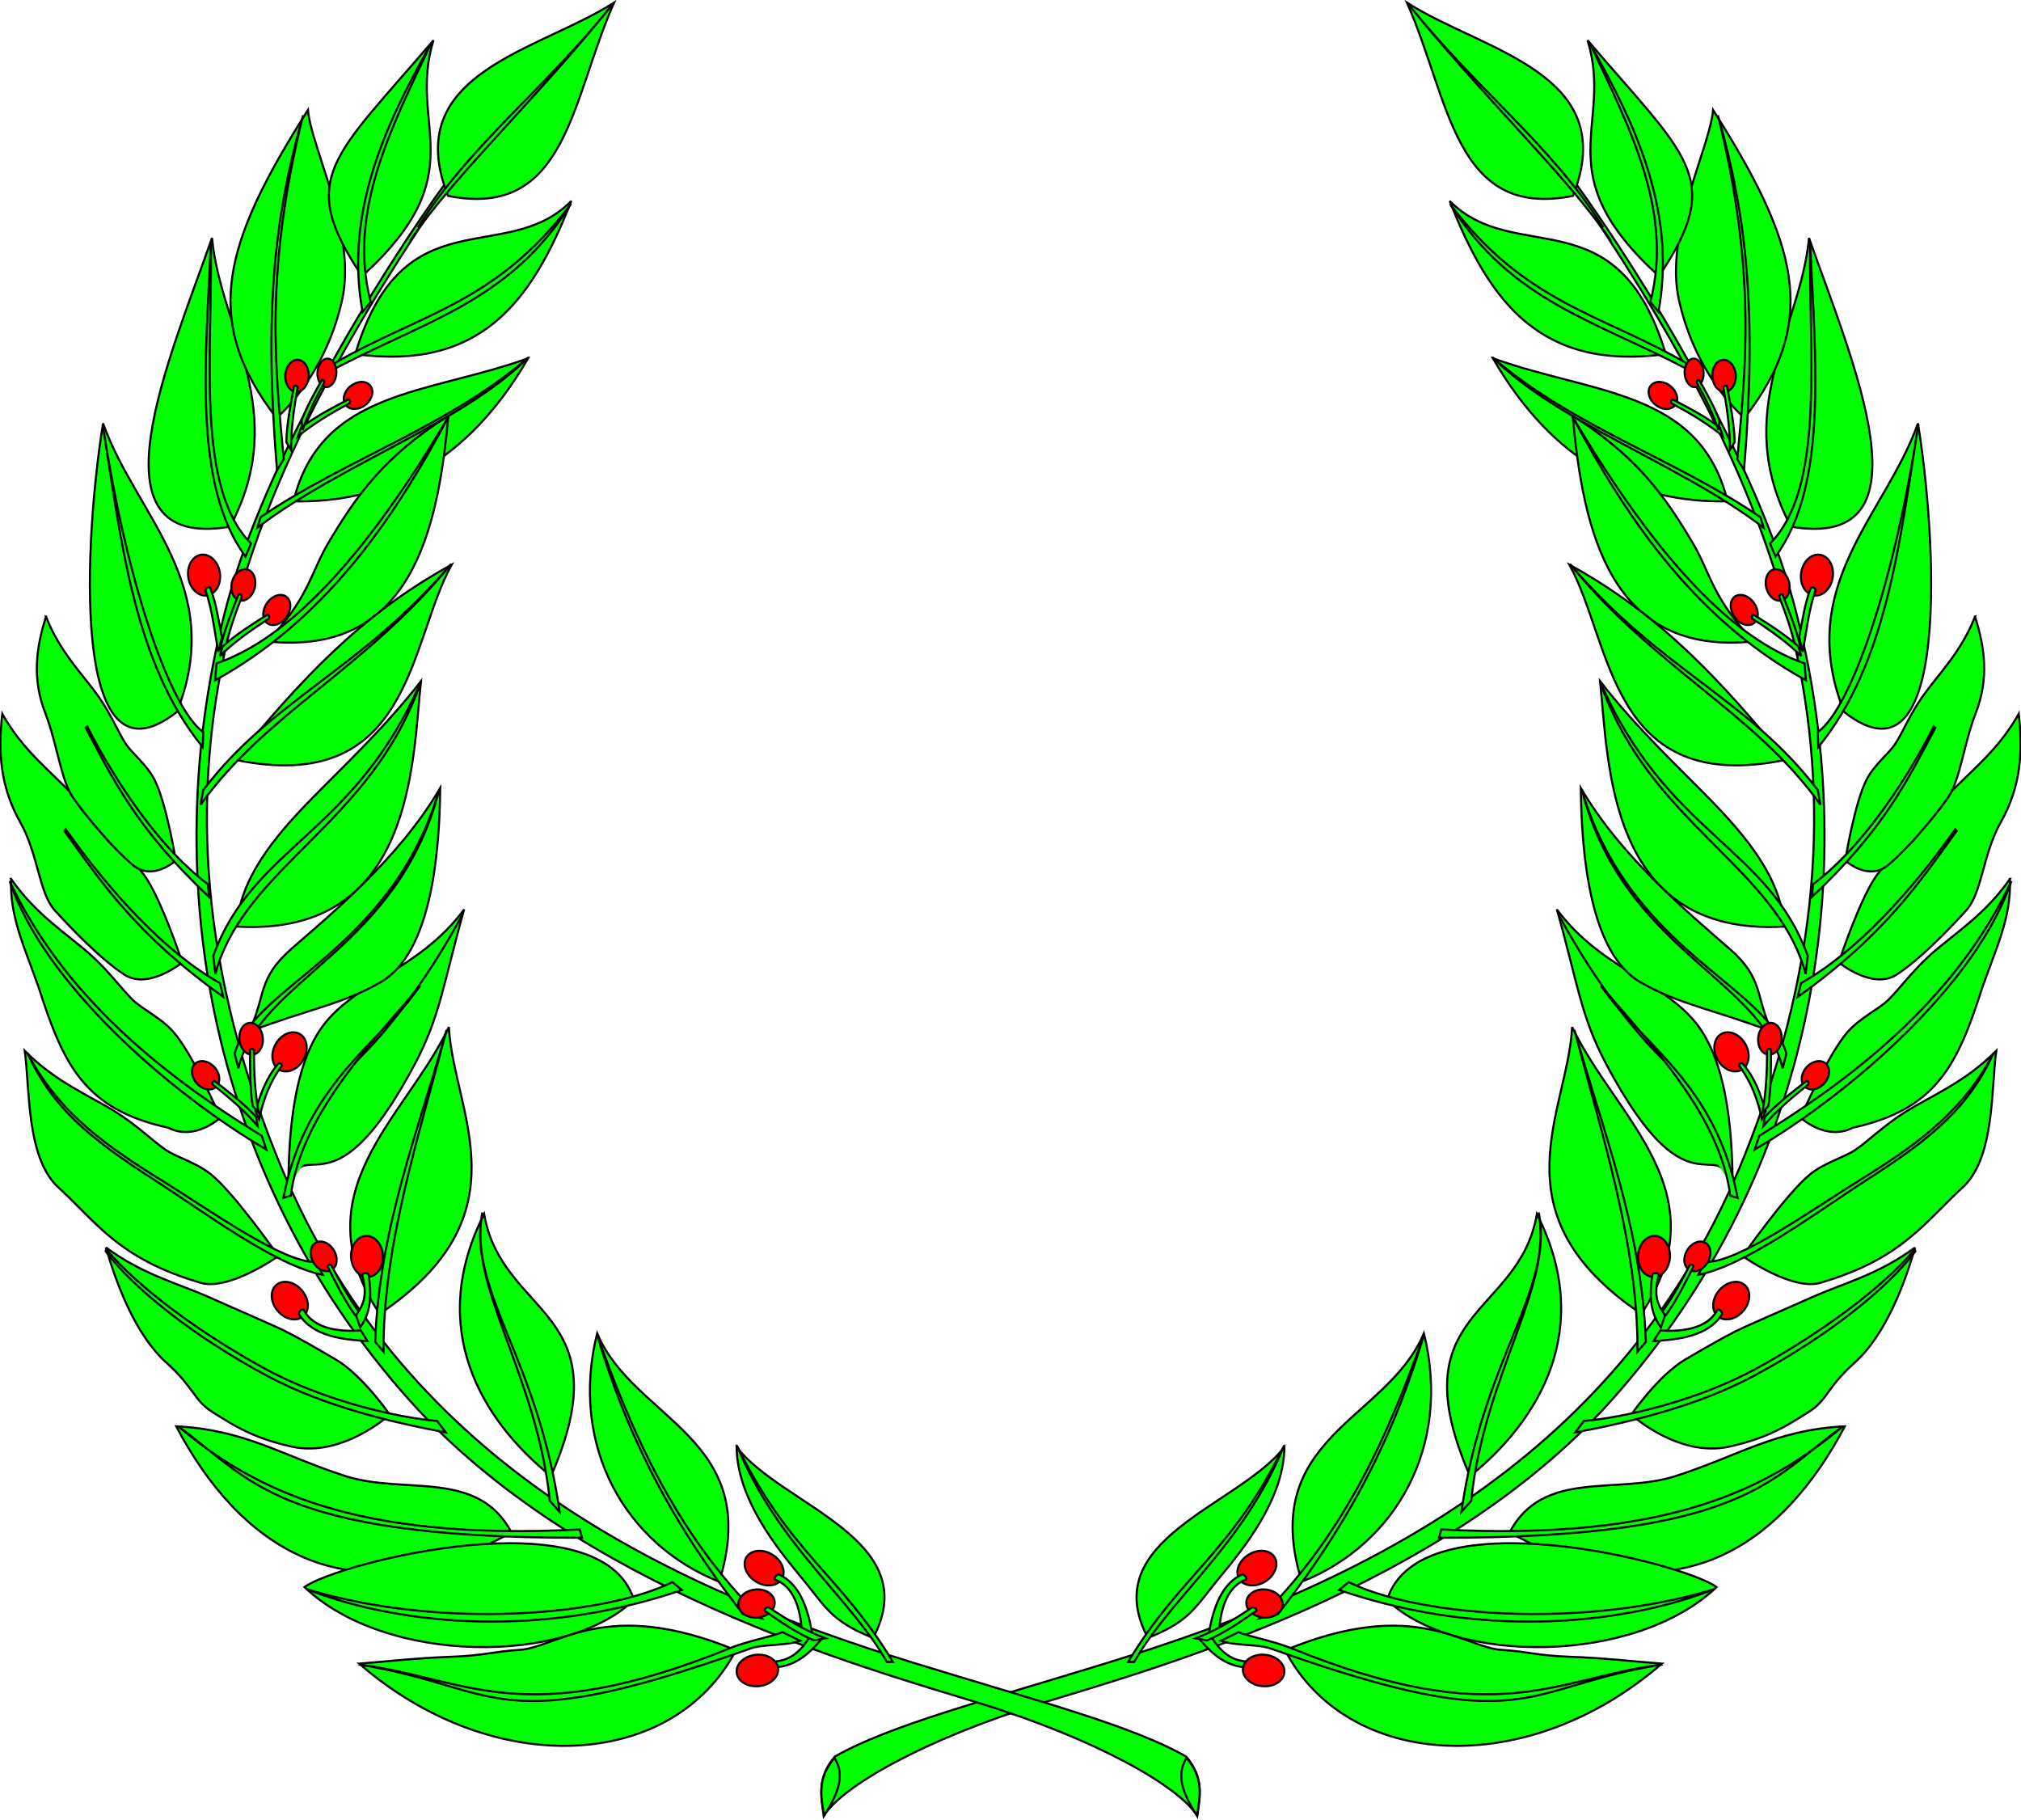 <?xml version="1.0" encoding="UTF-8" standalone="no"?>
<svg
   xmlns:dc="http://purl.org/dc/elements/1.1/"
   xmlns:cc="http://creativecommons.org/ns#"
   xmlns:rdf="http://www.w3.org/1999/02/22-rdf-syntax-ns#"
   xmlns:svg="http://www.w3.org/2000/svg"
   xmlns="http://www.w3.org/2000/svg"
   id="svg5956"
   height="407.86"
   width="452.99"
   version="1.1">
  <defs
     id="defs5958" />
  <g
     id="Laurel-Chaplet"
     transform="translate(-0.911,-0.197)">
    <g
       transform="matrix(-1.069,0.094,0.094,1.069,408.11,-174.23)"
       id="Bay-branch-2"
       style="fill:#225500;stroke:#000000;stroke-width:0.434">
      <path
         style="fill:#00ff00"
         d="m 68.363,194.59 c -13.265,22.07 -32.941,61.88 -38.313,92.37 -9.907,56.26 5.579,118.63 52.722,162.71 38.408,35.9 98.688,47 123.858,52.37 25.11,5.36 43.28,13.75 47.43,19.52 0.21,-4.06 0.78,-8.12 -3.41,-12.19 -11.92,-5.46 -31.27,-8.69 -58.25,-14.47 -54.2,-11.62 -111.152,-32.74 -142.177,-94.23 -40.456,-80.19 -16.351,-143.2 18.692,-205.75 0,0 -0.552,-0.33 -0.552,-0.33 z"
         id="path1308" />
      <path
         style="fill:#00ff00"
         d="m 16.587,423.22 c 8.062,4.98 16.051,6.28 22.453,8.5 4.947,1.72 13.463,4.51 16.394,5.65 2.806,1.1 7.178,3.15 10.92,4.91 5.931,2.79 12.35,10.53 12.35,10.53 0,0 -9.024,9.85 -19.802,8.45 -8.451,-1.09 -12.712,-3.5 -16.951,-5.64 -4.408,-2.23 -4.305,-4.76 -10.653,-9.51 -7.02,-5.26 -11.936,-15.65 -14.711,-22.89 z"
         id="path1310" />
      <path
         style="fill:#00ff00"
         d="m 16.696,423.6 c 7.298,7.39 20.921,15.61 34.588,21.68 13.688,6.08 29.674,8.03 37.377,7.98 l 2.033,2.23 c -11.083,-1.08 -25.697,-3.16 -38.08,-8.45 -16.146,-6.88 -29.407,-15.73 -36.023,-23 z"
         id="path1312" />
      <path
         style="fill:#00ff00"
         d="m 34.475,459.15 c 14.556,-0.53 22.567,4.18 36.092,7.25 12.641,2.88 27.427,-3.96 35.613,8.69 -32.949,22.19 -56.729,7.26 -71.705,-15.94 z"
         id="path1314" />
      <path
         style="fill:#00ff00"
         d="m 64.104,490.25 c 6.274,-5.59 60.176,-24.55 68.786,-3.36 -12.82,14.74 -50.356,18.03 -68.786,3.36 z"
         id="path1316" />
      <path
         style="fill:#00ff00"
         d="m 76.882,505.17 c 5.693,-0.94 12.402,-2.31 18.96,-3.1 6.588,-0.79 9.168,-1.97 14.038,-2.67 7.96,-1.14 17.08,-12.76 45.16,-3.9 -10.87,26.03 -47.96,31.5 -78.158,9.67 z"
         id="path1318" />
      <path
         style="fill:#00ff00"
         d="m 64.743,490.67 c 28.718,5.96 62.467,0 75.817,-8.19 l 2.12,1.47 c -30.76,13.63 -60.653,11.83 -77.937,6.72 z"
         id="path1320" />
      <path
         style="fill:#00ff00"
         d="m 34.93,459.15 c 16.912,11.79 38.708,20.58 85.39,14.08 l 0.64,1.68 c -63.971,5.71 -70.301,-6.49 -86.03,-15.76 z"
         id="path1322" />
      <path
         style="fill:#00ff00"
         d="m 77.095,505.38 c 22.32,0.82 34.885,11.16 76.695,-10.23 3.41,-1.75 7.97,-2.97 10.62,-4.27 l 3.83,1.47 c -2.91,1.35 -7.61,1.32 -10.23,2.52 -52.2,23.95 -50.74,12.75 -80.915,10.51 z"
         id="path1324" />
      <path
         style="fill:#00ff00"
         d="m 53.62,409.34 c 1.047,-16.21 8.615,6.26 23.901,-29.96 4.442,-10.52 4.407,-17.24 7.42,-33.04 -8.322,13.66 -22.236,17.35 -27.885,27.9 -5.558,10.38 -4.14,27.07 -3.436,35.1 z"
         id="path1326" />
      <path
         style="fill:#00ff00"
         d="m 84.64,347.53 c 0,0 -7.529,18.28 -18.371,31.2 -10.907,13.01 -12.95,28.83 -12.95,28.83"
         id="path1328" />
      <path
         style="fill:#00ff00"
         d="m 77.187,363.05 c -9.591,13.43 -22.484,29.34 -23.089,46.04 l -1.498,0.58 c 2.233,-21.97 14.726,-32.11 22.432,-43.19 z"
         id="path1330" />
      <path
         style="fill:#00ff00"
         d="m -3.902,383.79 c 7.02,6 14.401,8.17 20.178,11.14 4.464,2.3 8.212,5.34 10.841,6.84 2.518,1.43 6.616,2.09 9.939,4.3 5.267,3.51 15.57,15.8 15.57,15.8 0,0 -9.768,8.32 -15.822,6.95 -17.604,-3.55 -22.737,-10.81 -31.622,-17.53 -6.856,-5.84 -7.314,-19.7 -9.085,-27.5 z"
         id="path1332" />
      <path
         style="fill:#00ff00"
         d="m 60.547,422.42 1.656,2.53 c -10.103,-1.04 -26.198,-11.12 -36.925,-16.73 -14.434,-7.56 -22.522,-13.3 -28.605,-24.04 6.889,10.73 15.894,16.83 29.447,23.64 11.38,5.72 27.562,15.4 34.427,14.6 z"
         id="path1334" />
      <path
         style="fill:#00ff00"
         d="m -9.89,348.29 c 5.885,7.09 12.785,10.47 17.967,14.36 4.005,3.01 7.174,6.64 9.509,8.55 2.235,1.84 6.159,3.18 9.052,5.92 4.586,4.34 11.392,17.01 11.392,17.01 0,0 -4.878,5.42 -10.609,3.06 -17.747,-2.29 -22.963,-11.03 -29.561,-26.78 -3.693,-8.16 -7.348,-14.13 -7.749,-22.12 z"
         id="path1336" />
      <path
         style="fill:#00ff00"
         d="m 46.975,397.16 1.198,2.77 c -21.272,-10.09 -49.178,-30.42 -58.313,-51.12 12.99,22.33 34.449,37.06 57.115,48.35 z"
         id="path1338" />
      <path
         style="fill:#00ff00"
         d="m -14.742,314.12 c 5.055,7.38 11.327,11.19 15.942,15.38 3.567,3.24 6.302,7.03 8.37,9.07 1.98,1.96 5.587,3.56 8.124,6.45 4.023,4.59 9.558,17.52 9.558,17.52 0,0 -6.492,6.35 -11.732,3.63 -5.239,-2.72 -12.265,-8.91 -15.74,-12.13 -3.619,-3.36 -4.507,-11.46 -8.756,-17.64 -4.944,-7.18 -5.944,-14.4 -5.767,-22.28 z"
         id="path1340" />
      <path
         style="fill:#00ff00"
         d="m 0.573,336.96 c 10.318,12.21 23.016,23.86 34.904,29.19 l 0.937,2.8 c -19.357,-11.41 -27.517,-21.72 -36.082,-31.6 z"
         id="path1342" />
      <path
         style="fill:#00ff00"
         d="m -7.422,293.08 c 3.523,7.17 8.803,11.42 12.453,15.76 2.82,3.35 4.761,7.05 6.369,9.13 1.538,2 4.676,3.93 6.582,6.83 3.022,4.59 6.056,16.64 6.056,16.64 0,0 -4.402,4.87 -8.891,1.71 -4.488,-3.15 -10.915,-9.6 -13.651,-12.92 -2.849,-3.46 -4.288,-10.95 -7.253,-16.95 -3.45,-6.99 -3.169,-13.4 -1.664,-20.2 z"
         id="path1344" />
      <path
         style="fill:#00ff00"
         d="m 3.171,315.2 c 7.675,12.16 17.695,24.19 28.024,30.62 l 0.409,2.57 c -16.354,-12.83 -22.313,-23.01 -28.727,-32.88 z"
         id="path1346" />
      <path
         style="fill:#00ff00"
         d="m 0.916,251.84 c 8.454,18.54 28.786,31.49 20.63,58.69 -21.008,19.73 -22.355,-35.3 -20.63,-58.69 z"
         id="path1348" />
      <path
         style="fill:#00ff00"
         d="m 20.191,211.28 c 3.46,18.94 19.639,34.61 9.035,59.73 -29.785,7.78 -15.59,-33.95 -9.035,-59.73 z"
         id="path1350" />
      <path
         style="fill:#00ff00"
         d="m 37.809,182.9 c -14.964,28.93 -18.562,45.66 -0.904,64.63 0,0 9.272,-9.06 11.486,-25.73 1.873,-14.1 -9.193,-30.98 -10.582,-38.9 z"
         id="path1352" />
      <path
         style="fill:#00ff00"
         d="m 62.655,166.1 c -3.971,18.35 11.3,26.75 -10.541,50.38 -15.582,-19.27 -8.144,-24.09 10.541,-50.38 z"
         id="path1354" />
      <path
         style="fill:#00ff00"
         d="m 68.527,198.2 c 25.174,2.79 23.843,-22.3 31.02,-43.24 -14.826,11.49 -43.388,18.51 -31.02,43.24 z"
         id="path1356" />
      <path
         style="fill:#00ff00"
         d="m 52.114,232.82 c 7.085,-34.12 29.667,-20.77 42.163,-35.81 -6.464,22 -15.955,37.03 -42.163,35.81 z"
         id="path1358" />
      <path
         style="fill:#00ff00"
         d="m 41.957,264.57 c 19.671,-1.35 35.619,-11.42 46.211,-34.05 -20.175,9.37 -42.545,10.32 -46.211,34.05 z"
         id="path1360" />
      <path
         style="fill:#00ff00"
         d="m 38.976,294.19 c 7.76,-9.26 7.954,-15.23 10.907,-21.41 4.891,-10.22 10.083,-19.27 22.74,-28.81 -0.09,24.14 -3.393,50.8 -33.647,50.22 z"
         id="path1362" />
      <path
         style="fill:#00ff00"
         d="m 34.504,319.41 c 12.075,-17.49 23.267,-32.35 41.526,-44.55 -7.577,17.17 -4.074,48.94 -41.526,44.55 z"
         id="path1364" />
      <path
         style="fill:#00ff00"
         d="m 37.911,354.08 c 37.057,-1.08 33.553,-37.42 33.86,-54.42 -6.692,10.4 -14.877,19.45 -20.974,26.93 -6.658,8.18 -13.073,17.4 -12.886,27.49 z"
         id="path1366" />
      <path
         style="fill:#00ff00"
         d="m 42.383,375.73 c 2.995,-7.88 0.696,-11.07 7.311,-17.99 7.148,-7.48 20.861,-20.86 28.039,-36.23 1.038,13.59 1.203,34.56 -8.918,41.57 -7.658,5.31 -14.335,6.8 -26.432,12.65 z"
         id="path1368" />
      <path
         style="fill:#00ff00"
         d="m 74.752,432.04 c 29.078,-23.51 11.598,-43.35 9.157,-60.94 -7.389,19.83 -28.19,36.93 -9.157,60.94 z"
         id="path1370" />
      <path
         style="fill:#00ff00"
         d="m 62.827,205.31 c 9.346,-18.23 24.264,-31.42 36.734,-50.43 -14.393,21.62 -29.849,38.55 -38.119,53.37"
         id="path1372" />
      <path
         style="fill:#00ff00"
         d="m 74.326,437.93 c -1.185,-23.95 5.091,-44.58 9.157,-66.2 -3.842,22.83 -9.298,45.8 -7.24,68.09 z"
         id="path1374" />
      <path
         style="fill:#00ff00"
         d="m 39.802,380.52 c 3.033,-14.64 30.789,-24.37 37.719,-58.38 -5.684,33.82 -33.822,42.34 -36.655,61.37 z"
         id="path1376" />
      <path
         style="fill:#00ff00"
         d="m 33.593,360.61 0.752,3.71 c 4.105,-22.92 30.008,-34.21 37.495,-64.78 -10.942,33.13 -32.058,37.51 -38.247,61.07 z"
         id="path1378" />
      <path
         style="fill:#00ff00"
         d="m 28.473,326.28 c 12.748,-20.21 30.568,-27.83 47.433,-51.56 -15.774,23.31 -35.664,34.25 -47.734,54.68 z"
         id="path1380" />
      <path
         style="fill:#00ff00"
         d="m 28.924,299.69 c 14.03,-6.24 28.586,-23.74 43.82,-55.73 -9.992,23.67 -22.657,45.07 -43.82,59.29 z"
         id="path1382" />
      <path
         style="fill:#00ff00"
         d="m 35.399,268.48 c 16.37,-13.45 37.593,-22.39 52.855,-38.19 -12.683,15.05 -37.05,25.56 -53.306,40.42 z"
         id="path1384" />
      <path
         style="fill:#00ff00"
         d="m 48.048,235.05 c 16.541,-11.68 32.478,-15.32 46.229,-37.44 -11.044,21.64 -28.623,27.12 -46.831,39.07 z"
         id="path1386" />
      <path
         style="fill:#00ff00"
         d="m 0.916,252.29 c 5.926,23.87 10.937,48.97 26.653,65.08 l -0.15,-3.12 c -7.184,-4.18 -18.54,-29.06 -26.503,-61.96 z"
         id="path1388" />
      <path
         style="fill:#00ff00"
         d="m 20.04,212.17 c 1.08,24.68 0.668,50.78 12.95,64.78 l 0.904,-2.82 c -12.524,-10.54 -11.481,-38.44 -13.854,-61.96 z"
         id="path1390" />
      <path
         style="fill:#00ff00"
         d="m 36.905,184.08 c -4.202,21.72 -4.509,41.81 1.054,74.3 l 1.205,-2.38 c -3.49,-19.14 -7.447,-38.74 -2.259,-71.92 z"
         id="path1392" />
      <path
         style="fill:#00ff00"
         d="m 62.203,166.85 c -8.396,18.42 -14.822,37.07 -9.336,57.06 l 1.506,-2.23 c -6.504,-18.28 1.099,-36.56 7.83,-54.83 z"
         id="path1394" />
      <path
         style="fill:#00ff00"
         d="m 94.657,409.35 c -9.927,24.83 3.197,42.87 18.713,53.31 12.08,-36.08 -13.09,-32.04 -18.713,-53.31 z"
         id="path1396" />
      <path
         style="fill:#00ff00"
         d="m 94.238,409.27 c -1.704,15.36 14.362,32.56 19.342,58.55 l 2.24,2.12 c -7.38,-31.7 -22.945,-43.89 -21.582,-60.67 z"
         id="path1398" />
      <path
         style="fill:#00ff00"
         d="m 160.94,497.17 c 4.97,0.44 7.46,-2.44 9.09,-5.59 h 2.66 c -2.82,3.9 -5.79,6.98 -11.47,6.93 -0.5,-0.47 -0.54,-0.97 -0.28,-1.31 z"
         id="path1400" />
      <path
         style="fill:#00ff00"
         d="m 120.36,432.09 c -3.76,23.95 9.68,43.41 29.95,49.45 6.62,-30.88 -20.77,-31.98 -29.95,-49.45 z"
         id="path1402" />
      <path
         style="fill:#00ff00"
         d="m 120.32,432.28 c 7.44,18.79 17.51,36.28 35.55,55.57 l 3.87,0.52 c -20.07,-16.51 -31.09,-37.96 -39.42,-56.09 z"
         id="path1404" />
      <g
         id="seeded-2"
         style="fill:#ff0000">
        <path
           style="fill:#ff0000"
           d="m 53.479,433.27 c 1.694,1.68 4.115,1.98 5.406,0.69 1.29,-1.29 0.962,-3.7 -0.731,-5.38 -1.694,-1.68 -4.116,-1.99 -5.406,-0.69 -1.291,1.29 -0.963,3.7 0.731,5.38 z"
           id="path1406" />
        <path
           style="fill:#ff0000"
           d="m 161.04,475.03 c 2.1,1.14 3.07,3.35 2.16,4.93 -0.9,1.58 -3.34,1.94 -5.44,0.79 -2.1,-1.14 -3.07,-3.35 -2.17,-4.93 0.91,-1.58 3.35,-1.94 5.45,-0.79 z"
           id="path1408" />
        <path
           style="fill:#ff0000"
           d="m 21.475,282.36 c 0.561,2.3 2.465,3.81 4.25,3.37 1.784,-0.45 2.778,-2.67 2.216,-4.97 -0.561,-2.3 -2.464,-3.81 -4.249,-3.37 -1.785,0.44 -2.778,2.67 -2.217,4.97 z"
           id="path1410" />
        <path
           style="fill:#ff0000"
           d="m 54.242,380.55 c -0.978,2.16 -3.129,3.3 -4.802,2.55 -1.673,-0.76 -2.237,-3.13 -1.26,-5.29 0.977,-2.16 3.128,-3.3 4.801,-2.55 1.673,0.76 2.238,3.13 1.261,5.29 z"
           id="path1412" />
        <path
           style="fill:#ff0000"
           d="m 51.643,239.65 c -1.264,1.28 -1.474,3.09 -0.468,4.04 1.005,0.95 2.847,0.68 4.111,-0.61 1.263,-1.28 1.473,-3.09 0.467,-4.04 -1.005,-0.95 -2.847,-0.68 -4.11,0.61 z"
           id="path1414" />
        <path
           style="fill:#ff0000"
           d="m 37.971,238.85 c 0.206,1.82 1.458,3.1 2.794,2.86 1.337,-0.25 2.254,-1.93 2.048,-3.76 -0.206,-1.82 -1.458,-3.1 -2.795,-2.86 -1.336,0.25 -2.253,1.94 -2.047,3.76 z"
           id="path1416" />
        <path
           style="fill:#ff0000"
           d="m 44.685,236.27 c -0.33,1.55 0.246,3.24 1.285,3.78 1.04,0.54 2.151,-0.29 2.481,-1.84 0.33,-1.55 -0.246,-3.24 -1.286,-3.78 -1.039,-0.53 -2.15,0.29 -2.48,1.84 z"
           id="path1418" />
        <path
           style="fill:#ff0000"
           d="m 30.603,282.84 c -0.142,1.83 0.844,3.34 2.201,3.37 1.358,0 2.575,-1.44 2.717,-3.27 0.142,-1.83 -0.844,-3.34 -2.202,-3.37 -1.357,0 -2.574,1.44 -2.716,3.27 z"
           id="path1420" />
        <path
           style="fill:#ff0000"
           d="m 38.762,285.58 c -1.188,1.43 -1.385,3.44 -0.44,4.49 0.945,1.05 2.676,0.75 3.863,-0.68 1.188,-1.42 1.384,-3.43 0.44,-4.49 -0.945,-1.05 -2.676,-0.75 -3.863,0.68 z"
           id="path1422" />
        <path
           style="fill:#ff0000"
           d="m 40.68,378.07 c 0.534,1.75 1.995,2.76 3.262,2.26 1.268,-0.51 1.863,-2.34 1.33,-4.09 -0.534,-1.75 -1.995,-2.76 -3.262,-2.26 -1.268,0.51 -1.863,2.34 -1.33,4.09 z"
           id="path1424" />
        <path
           style="fill:#ff0000"
           d="m 35.997,383.87 c 1.264,1.28 1.473,3.1 0.468,4.04 -1.006,0.95 -2.847,0.68 -4.111,-0.61 -1.264,-1.28 -1.473,-3.09 -0.468,-4.04 1.006,-0.95 2.847,-0.68 4.111,0.61 z"
           id="path1426" />
        <path
           style="fill:#ff0000"
           d="m 60.421,423.01 c 1.253,1.3 2.999,1.49 3.897,0.43 0.897,-1.06 0.608,-2.97 -0.646,-4.26 -1.253,-1.3 -2.999,-1.49 -3.896,-0.43 -0.898,1.06 -0.609,2.97 0.645,4.26 z"
           id="path1428" />
        <path
           style="fill:#ff0000"
           d="m 74.381,419.93 c 0.303,2.34 -0.933,4.42 -2.76,4.64 -1.828,0.21 -3.557,-1.52 -3.861,-3.87 -0.303,-2.35 0.933,-4.43 2.761,-4.64 1.827,-0.21 3.556,1.52 3.86,3.87 z"
           id="path1430" />
        <path
           style="fill:#ff0000"
           d="m 160.6,502.52 c 2.35,-0.5 3.92,-2.34 3.52,-4.11 -0.4,-1.77 -2.64,-2.81 -4.98,-2.31 -2.35,0.5 -3.92,2.34 -3.52,4.11 0.41,1.77 2.64,2.81 4.98,2.31 z"
           id="path1432" />
        <path
           style="fill:#ff0000"
           d="m 156.97,488.22 c 1.91,0.5 4.14,-0.37 4.97,-1.93 0.82,-1.57 -0.1,-3.24 -1.98,-3.73 -1.91,-0.49 -4.14,0.37 -4.97,1.94 -0.82,1.56 0.1,3.23 1.98,3.72 z"
           id="path1434" />
      </g>
      <path
         style="fill:#00ff00"
         d="m 42.201,249.08 c 2.663,-2.42 5.973,-4.58 9.333,-6.71 0.384,0.13 0.425,0.41 0.314,0.76 -3.862,2.54 -7.248,5 -10.124,7.82 z"
         id="path1438" />
      <path
         style="fill:#00ff00"
         d="m 42.155,247.71 c 0.81,-3.01 2.149,-5.99 3.53,-8.96 0.308,0 0.446,0.24 0.509,0.59 -1.555,3.49 -2.824,6.77 -3.617,10.2 z"
         id="path1440" />
      <path
         style="fill:#00ff00"
         d="m 39.384,252.38 c -0.212,-3.66 0.166,-7.71 0.591,-11.78 0.339,-0.23 0.578,-0.1 0.774,0.21 -0.427,4.73 -0.618,9.02 -0.231,13.11 z"
         id="path1442" />
      <path
         style="fill:#00ff00"
         d="m 29.436,296.39 c 0.484,-3.63 1.617,-7.52 2.802,-11.43 0.376,-0.15 0.585,0 0.72,0.37 -1.311,4.55 -2.309,8.72 -2.7,12.8 z"
         id="path1444" />
      <path
         style="fill:#00ff00"
         d="m 29.89,296.05 c 2.502,-2.68 5.612,-5.08 8.769,-7.45 0.361,0.15 0.4,0.46 0.296,0.85 -3.629,2.81 -6.811,5.55 -9.514,8.68 z"
         id="path1446" />
      <path
         style="fill:#00ff00"
         d="m 25.24,284.58 c 1.872,4.21 2.622,8.33 3.833,12.66 l 0.479,-3.1 c -0.998,-3.39 -1.795,-6.97 -3.354,-10.08 -0.319,-0.1 -0.638,-0.1 -0.958,0.52 z"
         id="path1448" />
      <path
         style="fill:#00ff00"
         d="m 45.187,392.11 c 0.854,-3.88 1.537,-6.93 3.985,-10.41 0.367,0 0.626,0.1 0.709,0.45 -2.228,3.76 -3.168,7.04 -3.79,11.59 z"
         id="path1450" />
      <path
         style="fill:#00ff00"
         d="m 44.522,391.08 c -0.872,-3.56 -1.234,-7.6 -1.556,-11.68 0.29,-0.3 0.551,-0.21 0.798,0.1 0.439,4.73 1.03,8.98 2.152,12.92 l -1.394,-1.29 z"
         id="path1452" />
      <path
         style="fill:#00ff00"
         d="m 45.438,393.3 c -2.663,-2.42 -5.972,-4.57 -9.332,-6.71 -0.384,0.13 -0.426,0.42 -0.314,0.76 3.861,2.54 7.248,5 10.124,7.82 z"
         id="path1454" />
      <path
         style="fill:#00ff00"
         d="m 58.834,432.52 c 2.585,4.21 8.765,3.88 12.298,3.31 l 1.597,2.1 c -4.851,0.1 -11.482,0.13 -14.8,-4.42 0.08,-0.68 0.473,-1 0.905,-0.99 z"
         id="path1456" />
      <path
         style="fill:#00ff00"
         d="m 69.626,432.69 c -2.36,-2.73 -4.483,-6.14 -6.589,-9.6 0.126,-0.4 0.396,-0.45 0.731,-0.34 2.497,3.98 4.917,7.46 7.667,10.41 z"
         id="path1458" />
      <path
         style="fill:#00ff00"
         d="m 70.397,424.25 c 1.749,4.69 0.5,6.51 -0.539,8.55 l 1.096,2.4 c 1.55,-2.69 2.134,-5.66 0.765,-11.25 -0.643,-0.25 -1.118,-0.1 -1.322,0.3 z"
         id="path1460" />
      <path
         style="fill:#00ff00"
         d="m 161.82,480.06 c 4.82,1.29 6.2,7.24 6.62,10.75 l 2.49,0.93 c -1.27,-4.62 -3.04,-10.92 -8.38,-12.82 -0.64,0.27 -0.85,0.73 -0.73,1.14 z"
         id="path1462" />
      <path
         style="fill:#00ff00"
         d="m 171.08,492.02 c -3.69,-1.22 -7.27,-3.23 -10.84,-5.3 0,-0.46 0.38,-0.67 0.82,-0.77 4.2,2.34 8.17,4.24 12.4,5.43 z"
         id="path1464" />
      <path
         style="fill:#00ff00"
         d="m 151.46,453.21 c 0.97,9.62 8.25,18.27 14.97,25.03 6.71,6.74 7.46,9.28 16.92,12.19 9.1,-21.53 -21.32,-25.79 -31.89,-37.22 z"
         id="path1466" />
      <path
         style="fill:#00ff00"
         d="m 151.55,452.99 c 10.15,19.73 26.3,29.44 35.11,42.18 l 1.25,-0.12 c -12.61,-17.29 -23.34,-20.57 -36.36,-42.06 z"
         id="path1468" />
      <path
         style="fill:#00ff00"
         d="m 254.01,521.46 c 0.21,-4.07 0.83,-7.76 -3.25,-11.82 -1.27,2.64 -1.55,5.85 3.25,11.82 z"
         id="path1470" />
    </g>
    <g
       style="fill:#225500;stroke:#000000;stroke-width:0.434"
       id="Bay-branch"
       transform="matrix(1.069,0.094,-0.094,1.069,46.707,-174.23)">
      <path
         style="fill:#00ff00"
         id="path30956"
         d="m 68.363,194.59 c -13.265,22.07 -32.941,61.88 -38.313,92.37 -9.907,56.26 5.579,118.63 52.722,162.71 38.408,35.9 98.688,47 123.858,52.37 25.11,5.36 43.28,13.75 47.43,19.52 0.21,-4.06 0.78,-8.12 -3.41,-12.19 -11.92,-5.46 -31.27,-8.69 -58.25,-14.47 -54.2,-11.62 -111.152,-32.74 -142.177,-94.23 -40.456,-80.19 -16.351,-143.2 18.692,-205.75 0,0 -0.552,-0.33 -0.552,-0.33 z" />
      <path
         style="fill:#00ff00"
         id="path30759"
         d="m 16.587,423.22 c 8.062,4.98 16.051,6.28 22.453,8.5 4.947,1.72 13.463,4.51 16.394,5.65 2.806,1.1 7.178,3.15 10.92,4.91 5.931,2.79 12.35,10.53 12.35,10.53 0,0 -9.024,9.85 -19.802,8.45 -8.451,-1.09 -12.712,-3.5 -16.951,-5.64 -4.408,-2.23 -4.305,-4.76 -10.653,-9.51 -7.02,-5.26 -11.936,-15.65 -14.711,-22.89 z" />
      <path
         style="fill:#00ff00"
         id="path30763"
         d="m 16.696,423.6 c 7.298,7.39 20.921,15.61 34.588,21.68 13.688,6.08 29.674,8.03 37.377,7.98 l 2.033,2.23 c -11.083,-1.08 -25.697,-3.16 -38.08,-8.45 -16.146,-6.88 -29.407,-15.73 -36.023,-23 z" />
      <path
         style="fill:#00ff00"
         id="path30906"
         d="m 34.475,459.15 c 14.556,-0.53 22.567,4.18 36.092,7.25 12.641,2.88 27.427,-3.96 35.613,8.69 -32.949,22.19 -56.729,7.26 -71.705,-15.94 z" />
      <path
         style="fill:#00ff00"
         id="path30908"
         d="m 64.104,490.25 c 6.274,-5.59 60.176,-24.55 68.786,-3.36 -12.82,14.74 -50.356,18.03 -68.786,3.36 z" />
      <path
         style="fill:#00ff00"
         id="path30910"
         d="m 76.882,505.17 c 5.693,-0.94 12.402,-2.31 18.96,-3.1 6.588,-0.79 9.168,-1.97 14.038,-2.67 7.96,-1.14 17.08,-12.76 45.16,-3.9 -10.87,26.03 -47.96,31.5 -78.158,9.67 z" />
      <path
         style="fill:#00ff00"
         id="path30914"
         d="m 64.743,490.67 c 28.718,5.96 62.467,0 75.817,-8.19 l 2.12,1.47 c -30.76,13.63 -60.653,11.83 -77.937,6.72 z" />
      <path
         style="fill:#00ff00"
         id="path30916"
         d="m 34.93,459.15 c 16.912,11.79 38.708,20.58 85.39,14.08 l 0.64,1.68 c -63.971,5.71 -70.301,-6.49 -86.03,-15.76 z" />
      <path
         style="fill:#00ff00"
         id="path30920"
         d="m 77.095,505.38 c 22.32,0.82 34.885,11.16 76.695,-10.23 3.41,-1.75 7.97,-2.97 10.62,-4.27 l 3.83,1.47 c -2.91,1.35 -7.61,1.32 -10.23,2.52 -52.2,23.95 -50.74,12.75 -80.915,10.51 z" />
      <path
         style="fill:#00ff00"
         id="path30733"
         d="m 53.62,409.34 c 1.047,-16.21 8.615,6.26 23.901,-29.96 4.442,-10.52 4.407,-17.24 7.42,-33.04 -8.322,13.66 -22.236,17.35 -27.885,27.9 -5.558,10.38 -4.14,27.07 -3.436,35.1 z" />
      <path
         style="fill:#00ff00"
         id="path30735"
         d="m 84.64,347.53 c 0,0 -7.529,18.28 -18.371,31.2 -10.907,13.01 -12.95,28.83 -12.95,28.83" />
      <path
         style="fill:#00ff00"
         id="path30737"
         d="m 77.187,363.05 c -9.591,13.43 -22.484,29.34 -23.089,46.04 l -1.498,0.58 c 2.233,-21.97 14.726,-32.11 22.432,-43.19 z" />
      <path
         style="fill:#00ff00"
         id="path30739"
         d="m -3.902,383.79 c 7.02,6 14.401,8.17 20.178,11.14 4.464,2.3 8.212,5.34 10.841,6.84 2.518,1.43 6.616,2.09 9.939,4.3 5.267,3.51 15.57,15.8 15.57,15.8 0,0 -9.768,8.32 -15.822,6.95 -17.604,-3.55 -22.737,-10.81 -31.622,-17.53 -6.856,-5.84 -7.314,-19.7 -9.085,-27.5 z" />
      <path
         style="fill:#00ff00"
         id="path30741"
         d="m 60.547,422.42 1.656,2.53 c -10.103,-1.04 -26.198,-11.12 -36.925,-16.73 -14.434,-7.56 -22.522,-13.3 -28.605,-24.04 6.889,10.73 15.894,16.83 29.447,23.64 11.38,5.72 27.562,15.4 34.427,14.6 z" />
      <path
         style="fill:#00ff00"
         id="path30743"
         d="m -9.89,348.29 c 5.885,7.09 12.785,10.47 17.967,14.36 4.005,3.01 7.174,6.64 9.509,8.55 2.235,1.84 6.159,3.18 9.052,5.92 4.586,4.34 11.392,17.01 11.392,17.01 0,0 -4.878,5.42 -10.609,3.06 -17.747,-2.29 -22.963,-11.03 -29.561,-26.78 -3.693,-8.16 -7.348,-14.13 -7.749,-22.12 z" />
      <path
         style="fill:#00ff00"
         id="path30747"
         d="m 46.975,397.16 1.198,2.77 c -21.272,-10.09 -49.178,-30.42 -58.313,-51.12 12.99,22.33 34.449,37.06 57.115,48.35 z" />
      <path
         style="fill:#00ff00"
         id="path30749"
         d="m -14.742,314.12 c 5.055,7.38 11.327,11.19 15.942,15.38 3.567,3.24 6.302,7.03 8.37,9.07 1.98,1.96 5.587,3.56 8.124,6.45 4.023,4.59 9.558,17.52 9.558,17.52 0,0 -6.492,6.35 -11.732,3.63 -5.239,-2.72 -12.265,-8.91 -15.74,-12.13 -3.619,-3.36 -4.507,-11.46 -8.756,-17.64 -4.944,-7.18 -5.944,-14.4 -5.767,-22.28 z" />
      <path
         style="fill:#00ff00"
         id="path30751"
         d="m 0.573,336.96 c 10.318,12.21 23.016,23.86 34.904,29.19 l 0.937,2.8 c -19.357,-11.41 -27.517,-21.72 -36.082,-31.6 z" />
      <path
         style="fill:#00ff00"
         id="path30753"
         d="m -7.422,293.08 c 3.523,7.17 8.803,11.42 12.453,15.76 2.82,3.35 4.761,7.05 6.369,9.13 1.538,2 4.676,3.93 6.582,6.83 3.022,4.59 6.056,16.64 6.056,16.64 0,0 -4.402,4.87 -8.891,1.71 -4.488,-3.15 -10.915,-9.6 -13.651,-12.92 -2.849,-3.46 -4.288,-10.95 -7.253,-16.95 -3.45,-6.99 -3.169,-13.4 -1.664,-20.2 z" />
      <path
         style="fill:#00ff00"
         id="path30757"
         d="m 3.171,315.2 c 7.675,12.16 17.695,24.19 28.024,30.62 l 0.409,2.57 c -16.354,-12.83 -22.313,-23.01 -28.727,-32.88 z" />
      <path
         style="fill:#00ff00"
         id="path30868"
         d="m 0.916,251.84 c 8.454,18.54 28.786,31.49 20.63,58.69 -21.008,19.73 -22.355,-35.3 -20.63,-58.69 z" />
      <path
         style="fill:#00ff00"
         id="path30870"
         d="m 20.191,211.28 c 3.46,18.94 19.639,34.61 9.035,59.73 -29.785,7.78 -15.59,-33.95 -9.035,-59.73 z" />
      <path
         style="fill:#00ff00"
         id="path30872"
         d="m 37.809,182.9 c -14.964,28.93 -18.562,45.66 -0.904,64.63 0,0 9.272,-9.06 11.486,-25.73 1.873,-14.1 -9.193,-30.98 -10.582,-38.9 z" />
      <path
         style="fill:#00ff00"
         id="path30874"
         d="m 62.655,166.1 c -3.971,18.35 11.3,26.75 -10.541,50.38 -15.582,-19.27 -8.144,-24.09 10.541,-50.38 z" />
      <path
         style="fill:#00ff00"
         id="path30876"
         d="m 68.527,198.2 c 25.174,2.79 23.843,-22.3 31.02,-43.24 -14.826,11.49 -43.388,18.51 -31.02,43.24 z" />
      <path
         style="fill:#00ff00"
         id="path30878"
         d="m 52.114,232.82 c 7.085,-34.12 29.667,-20.77 42.163,-35.81 -6.464,22 -15.955,37.03 -42.163,35.81 z" />
      <path
         style="fill:#00ff00"
         id="path30880"
         d="m 41.957,264.57 c 19.671,-1.35 35.619,-11.42 46.211,-34.05 -20.175,9.37 -42.545,10.32 -46.211,34.05 z" />
      <path
         style="fill:#00ff00"
         id="path30882"
         d="m 38.976,294.19 c 7.76,-9.26 7.954,-15.23 10.907,-21.41 4.891,-10.22 10.083,-19.27 22.74,-28.81 -0.09,24.14 -3.393,50.8 -33.647,50.22 z" />
      <path
         style="fill:#00ff00"
         id="path30884"
         d="m 34.504,319.41 c 12.075,-17.49 23.267,-32.35 41.526,-44.55 -7.577,17.17 -4.074,48.94 -41.526,44.55 z" />
      <path
         style="fill:#00ff00"
         id="path30886"
         d="m 37.911,354.08 c 37.057,-1.08 33.553,-37.42 33.86,-54.42 -6.692,10.4 -14.877,19.45 -20.974,26.93 -6.658,8.18 -13.073,17.4 -12.886,27.49 z" />
      <path
         style="fill:#00ff00"
         id="path30894"
         d="m 42.383,375.73 c 2.995,-7.88 0.696,-11.07 7.311,-17.99 7.148,-7.48 20.861,-20.86 28.039,-36.23 1.038,13.59 1.203,34.56 -8.918,41.57 -7.658,5.31 -14.335,6.8 -26.432,12.65 z" />
      <path
         style="fill:#00ff00"
         id="path30896"
         d="m 74.752,432.04 c 29.078,-23.51 11.598,-43.35 9.157,-60.94 -7.389,19.83 -28.19,36.93 -9.157,60.94 z" />
      <path
         style="fill:#00ff00"
         id="path30912"
         d="m 62.827,205.31 c 9.346,-18.23 24.264,-31.42 36.734,-50.43 -14.393,21.62 -29.849,38.55 -38.119,53.37" />
      <path
         style="fill:#00ff00"
         id="path30930"
         d="m 74.326,437.93 c -1.185,-23.95 5.091,-44.58 9.157,-66.2 -3.842,22.83 -9.298,45.8 -7.24,68.09 z" />
      <path
         style="fill:#00ff00"
         id="path30932"
         d="m 39.802,380.52 c 3.033,-14.64 30.789,-24.37 37.719,-58.38 -5.684,33.82 -33.822,42.34 -36.655,61.37 z" />
      <path
         style="fill:#00ff00"
         id="path30934"
         d="m 33.593,360.61 0.752,3.71 c 4.105,-22.92 30.008,-34.21 37.495,-64.78 -10.942,33.13 -32.058,37.51 -38.247,61.07 z" />
      <path
         style="fill:#00ff00"
         id="path30936"
         d="m 28.473,326.28 c 12.748,-20.21 30.568,-27.83 47.433,-51.56 -15.774,23.31 -35.664,34.25 -47.734,54.68 z" />
      <path
         style="fill:#00ff00"
         id="path30938"
         d="m 28.924,299.69 c 14.03,-6.24 28.586,-23.74 43.82,-55.73 -9.992,23.67 -22.657,45.07 -43.82,59.29 z" />
      <path
         style="fill:#00ff00"
         id="path30940"
         d="m 35.399,268.48 c 16.37,-13.45 37.593,-22.39 52.855,-38.19 -12.683,15.05 -37.05,25.56 -53.306,40.42 z" />
      <path
         style="fill:#00ff00"
         id="path30942"
         d="m 48.048,235.05 c 16.541,-11.68 32.478,-15.32 46.229,-37.44 -11.044,21.64 -28.623,27.12 -46.831,39.07 z" />
      <path
         style="fill:#00ff00"
         id="path30944"
         d="m 0.916,252.29 c 5.926,23.87 10.937,48.97 26.653,65.08 l -0.15,-3.12 c -7.184,-4.18 -18.54,-29.06 -26.503,-61.96 z" />
      <path
         style="fill:#00ff00"
         id="path30946"
         d="m 20.04,212.17 c 1.08,24.68 0.668,50.78 12.95,64.78 l 0.904,-2.82 c -12.524,-10.54 -11.481,-38.44 -13.854,-61.96 z" />
      <path
         style="fill:#00ff00"
         id="path30948"
         d="m 36.905,184.08 c -4.202,21.72 -4.509,41.81 1.054,74.3 l 1.205,-2.38 c -3.49,-19.14 -7.447,-38.74 -2.259,-71.92 z" />
      <path
         style="fill:#00ff00"
         id="path30950"
         d="m 62.203,166.85 c -8.396,18.42 -14.822,37.07 -9.336,57.06 l 1.506,-2.23 c -6.504,-18.28 1.099,-36.56 7.83,-54.83 z" />
      <path
         style="fill:#00ff00"
         id="path30898"
         d="m 94.657,409.35 c -9.927,24.83 3.197,42.87 18.713,53.31 12.08,-36.08 -13.09,-32.04 -18.713,-53.31 z" />
      <path
         style="fill:#00ff00"
         id="path30918"
         d="m 94.238,409.27 c -1.704,15.36 14.362,32.56 19.342,58.55 l 2.24,2.12 c -7.38,-31.7 -22.945,-43.89 -21.582,-60.67 z" />
      <path
         style="fill:#00ff00"
         id="path30954"
         d="m 160.94,497.17 c 4.97,0.44 7.46,-2.44 9.09,-5.59 h 2.66 c -2.82,3.9 -5.79,6.98 -11.47,6.93 -0.5,-0.47 -0.54,-0.97 -0.28,-1.31 z" />
      <path
         style="fill:#00ff00"
         id="path30900"
         d="m 120.36,432.09 c -3.76,23.95 9.68,43.41 29.95,49.45 6.62,-30.88 -20.77,-31.98 -29.95,-49.45 z" />
      <path
         style="fill:#00ff00"
         id="path30928"
         d="m 120.32,432.28 c 7.44,18.79 17.51,36.28 35.55,55.57 l 3.87,0.52 c -20.07,-16.51 -31.09,-37.96 -39.42,-56.09 z" />
      <g
         style="fill:#ff0000"
         id="seeded-1">
        <path
           style="fill:#ff0000"
           id="path30731"
           d="m 53.479,433.27 c 1.694,1.68 4.115,1.98 5.406,0.69 1.29,-1.29 0.962,-3.7 -0.731,-5.38 -1.694,-1.68 -4.116,-1.99 -5.406,-0.69 -1.291,1.29 -0.963,3.7 0.731,5.38 z" />
        <path
           style="fill:#ff0000"
           id="path30890"
           d="m 161.04,475.03 c 2.1,1.14 3.07,3.35 2.16,4.93 -0.9,1.58 -3.34,1.94 -5.44,0.79 -2.1,-1.14 -3.07,-3.35 -2.17,-4.93 0.91,-1.58 3.35,-1.94 5.45,-0.79 z" />
        <path
           style="fill:#ff0000"
           id="path30729"
           d="m 21.475,282.36 c 0.561,2.3 2.465,3.81 4.25,3.37 1.784,-0.45 2.778,-2.67 2.216,-4.97 -0.561,-2.3 -2.464,-3.81 -4.249,-3.37 -1.785,0.44 -2.778,2.67 -2.217,4.97 z" />
        <path
           style="fill:#ff0000"
           id="path30745"
           d="m 54.242,380.55 c -0.978,2.16 -3.129,3.3 -4.802,2.55 -1.673,-0.76 -2.237,-3.13 -1.26,-5.29 0.977,-2.16 3.128,-3.3 4.801,-2.55 1.673,0.76 2.238,3.13 1.261,5.29 z" />
        <path
           style="fill:#ff0000"
           id="path30727"
           d="m 51.643,239.65 c -1.264,1.28 -1.474,3.09 -0.468,4.04 1.005,0.95 2.847,0.68 4.111,-0.61 1.263,-1.28 1.473,-3.09 0.467,-4.04 -1.005,-0.95 -2.847,-0.68 -4.11,0.61 z" />
        <path
           style="fill:#ff0000"
           id="path42835"
           d="m 37.971,238.85 c 0.206,1.82 1.458,3.1 2.794,2.86 1.337,-0.25 2.254,-1.93 2.048,-3.76 -0.206,-1.82 -1.458,-3.1 -2.795,-2.86 -1.336,0.25 -2.253,1.94 -2.047,3.76 z" />
        <path
           style="fill:#ff0000"
           id="path42841"
           d="m 44.685,236.27 c -0.33,1.55 0.246,3.24 1.285,3.78 1.04,0.54 2.151,-0.29 2.481,-1.84 0.33,-1.55 -0.246,-3.24 -1.286,-3.78 -1.039,-0.53 -2.15,0.29 -2.48,1.84 z" />
        <path
           style="fill:#ff0000"
           id="path42850"
           d="m 30.603,282.84 c -0.142,1.83 0.844,3.34 2.201,3.37 1.358,0 2.575,-1.44 2.717,-3.27 0.142,-1.83 -0.844,-3.34 -2.202,-3.37 -1.357,0 -2.574,1.44 -2.716,3.27 z" />
        <path
           style="fill:#ff0000"
           id="path42856"
           d="m 38.762,285.58 c -1.188,1.43 -1.385,3.44 -0.44,4.49 0.945,1.05 2.676,0.75 3.863,-0.68 1.188,-1.42 1.384,-3.43 0.44,-4.49 -0.945,-1.05 -2.676,-0.75 -3.863,0.68 z" />
        <path
           style="fill:#ff0000"
           id="path42862"
           d="m 40.68,378.07 c 0.534,1.75 1.995,2.76 3.262,2.26 1.268,-0.51 1.863,-2.34 1.33,-4.09 -0.534,-1.75 -1.995,-2.76 -3.262,-2.26 -1.268,0.51 -1.863,2.34 -1.33,4.09 z" />
        <path
           style="fill:#ff0000"
           id="path42868"
           d="m 35.997,383.87 c 1.264,1.28 1.473,3.1 0.468,4.04 -1.006,0.95 -2.847,0.68 -4.111,-0.61 -1.264,-1.28 -1.473,-3.09 -0.468,-4.04 1.006,-0.95 2.847,-0.68 4.111,0.61 z" />
        <path
           style="fill:#ff0000"
           id="path42874"
           d="m 60.421,423.01 c 1.253,1.3 2.999,1.49 3.897,0.43 0.897,-1.06 0.608,-2.97 -0.646,-4.26 -1.253,-1.3 -2.999,-1.49 -3.896,-0.43 -0.898,1.06 -0.609,2.97 0.645,4.26 z" />
        <path
           style="fill:#ff0000"
           id="path30888"
           d="m 74.381,419.93 c 0.303,2.34 -0.933,4.42 -2.76,4.64 -1.828,0.21 -3.557,-1.52 -3.861,-3.87 -0.303,-2.35 0.933,-4.43 2.761,-4.64 1.827,-0.21 3.556,1.52 3.86,3.87 z" />
        <path
           style="fill:#ff0000"
           id="path30892"
           d="m 160.6,502.52 c 2.35,-0.5 3.92,-2.34 3.52,-4.11 -0.4,-1.77 -2.64,-2.81 -4.98,-2.31 -2.35,0.5 -3.92,2.34 -3.52,4.11 0.41,1.77 2.64,2.81 4.98,2.31 z" />
        <path
           style="fill:#ff0000"
           id="path42880"
           d="m 156.97,488.22 c 1.91,0.5 4.14,-0.37 4.97,-1.93 0.82,-1.57 -0.1,-3.24 -1.98,-3.73 -1.91,-0.49 -4.14,0.37 -4.97,1.94 -0.82,1.56 0.1,3.23 1.98,3.72 z" />
      </g>
      <path
         style="fill:#00ff00"
         id="path30767"
         d="m 42.201,249.08 c 2.663,-2.42 5.973,-4.58 9.333,-6.71 0.384,0.13 0.425,0.41 0.314,0.76 -3.862,2.54 -7.248,5 -10.124,7.82 z" />
      <path
         style="fill:#00ff00"
         id="path42843"
         d="m 42.155,247.71 c 0.81,-3.01 2.149,-5.99 3.53,-8.96 0.308,0 0.446,0.24 0.509,0.59 -1.555,3.49 -2.824,6.77 -3.617,10.2 z" />
      <path
         style="fill:#00ff00"
         id="path42837"
         d="m 39.384,252.38 c -0.212,-3.66 0.166,-7.71 0.591,-11.78 0.339,-0.23 0.578,-0.1 0.774,0.21 -0.427,4.73 -0.618,9.02 -0.231,13.11 z" />
      <path
         style="fill:#00ff00"
         id="path42852"
         d="m 29.436,296.39 c 0.484,-3.63 1.617,-7.52 2.802,-11.43 0.376,-0.15 0.585,0 0.72,0.37 -1.311,4.55 -2.309,8.72 -2.7,12.8 z" />
      <path
         style="fill:#00ff00"
         id="path42858"
         d="m 29.89,296.05 c 2.502,-2.68 5.612,-5.08 8.769,-7.45 0.361,0.15 0.4,0.46 0.296,0.85 -3.629,2.81 -6.811,5.55 -9.514,8.68 z" />
      <path
         style="fill:#00ff00"
         id="path30755"
         d="m 25.24,284.58 c 1.872,4.21 2.622,8.33 3.833,12.66 l 0.479,-3.1 c -0.998,-3.39 -1.795,-6.97 -3.354,-10.08 -0.319,-0.1 -0.638,-0.1 -0.958,0.52 z" />
      <path
         style="fill:#00ff00"
         id="path30765"
         d="m 45.187,392.11 c 0.854,-3.88 1.537,-6.93 3.985,-10.41 0.367,0 0.626,0.1 0.709,0.45 -2.228,3.76 -3.168,7.04 -3.79,11.59 z" />
      <path
         style="fill:#00ff00"
         id="path42864"
         d="m 44.522,391.08 c -0.872,-3.56 -1.234,-7.6 -1.556,-11.68 0.29,-0.3 0.551,-0.21 0.798,0.1 0.439,4.73 1.03,8.98 2.152,12.92 l -1.394,-1.29 z" />
      <path
         style="fill:#00ff00"
         id="path42870"
         d="m 45.438,393.3 c -2.663,-2.42 -5.972,-4.57 -9.332,-6.71 -0.384,0.13 -0.426,0.42 -0.314,0.76 3.861,2.54 7.248,5 10.124,7.82 z" />
      <path
         style="fill:#00ff00"
         id="path30761"
         d="m 58.834,432.52 c 2.585,4.21 8.765,3.88 12.298,3.31 l 1.597,2.1 c -4.851,0.1 -11.482,0.13 -14.8,-4.42 0.08,-0.68 0.473,-1 0.905,-0.99 z" />
      <path
         style="fill:#00ff00"
         id="path42876"
         d="m 69.626,432.69 c -2.36,-2.73 -4.483,-6.14 -6.589,-9.6 0.126,-0.4 0.396,-0.45 0.731,-0.34 2.497,3.98 4.917,7.46 7.667,10.41 z" />
      <path
         style="fill:#00ff00"
         id="path30952"
         d="m 70.397,424.25 c 1.749,4.69 0.5,6.51 -0.539,8.55 l 1.096,2.4 c 1.55,-2.69 2.134,-5.66 0.765,-11.25 -0.643,-0.25 -1.118,-0.1 -1.322,0.3 z" />
      <path
         style="fill:#00ff00"
         id="path30924"
         d="m 161.82,480.06 c 4.82,1.29 6.2,7.24 6.62,10.75 l 2.49,0.93 c -1.27,-4.62 -3.04,-10.92 -8.38,-12.82 -0.64,0.27 -0.85,0.73 -0.73,1.14 z" />
      <path
         style="fill:#00ff00"
         id="path42882"
         d="m 171.08,492.02 c -3.69,-1.22 -7.27,-3.23 -10.84,-5.3 0,-0.46 0.38,-0.67 0.82,-0.77 4.2,2.34 8.17,4.24 12.4,5.43 z" />
      <path
         style="fill:#00ff00"
         id="path30904"
         d="m 151.46,453.21 c 0.97,9.62 8.25,18.27 14.97,25.03 6.71,6.74 7.46,9.28 16.92,12.19 9.1,-21.53 -21.32,-25.79 -31.89,-37.22 z" />
      <path
         style="fill:#00ff00"
         id="path30922"
         d="m 151.55,452.99 c 10.15,19.73 26.3,29.44 35.11,42.18 l 1.25,-0.12 c -12.61,-17.29 -23.34,-20.57 -36.36,-42.06 z" />
      <path
         style="fill:#00ff00"
         id="path31114"
         d="m 254.01,521.46 c 0.21,-4.07 0.83,-7.76 -3.25,-11.82 -1.27,2.64 -1.55,5.85 3.25,11.82 z" />
    </g>
    <g
       style="fill:#225500;stroke:#000000;stroke-width:0.434"
       id="use4916"
       transform="matrix(1.069,0.094,-0.094,1.069,46.707,-174.23)" />
  </g>
</svg>

